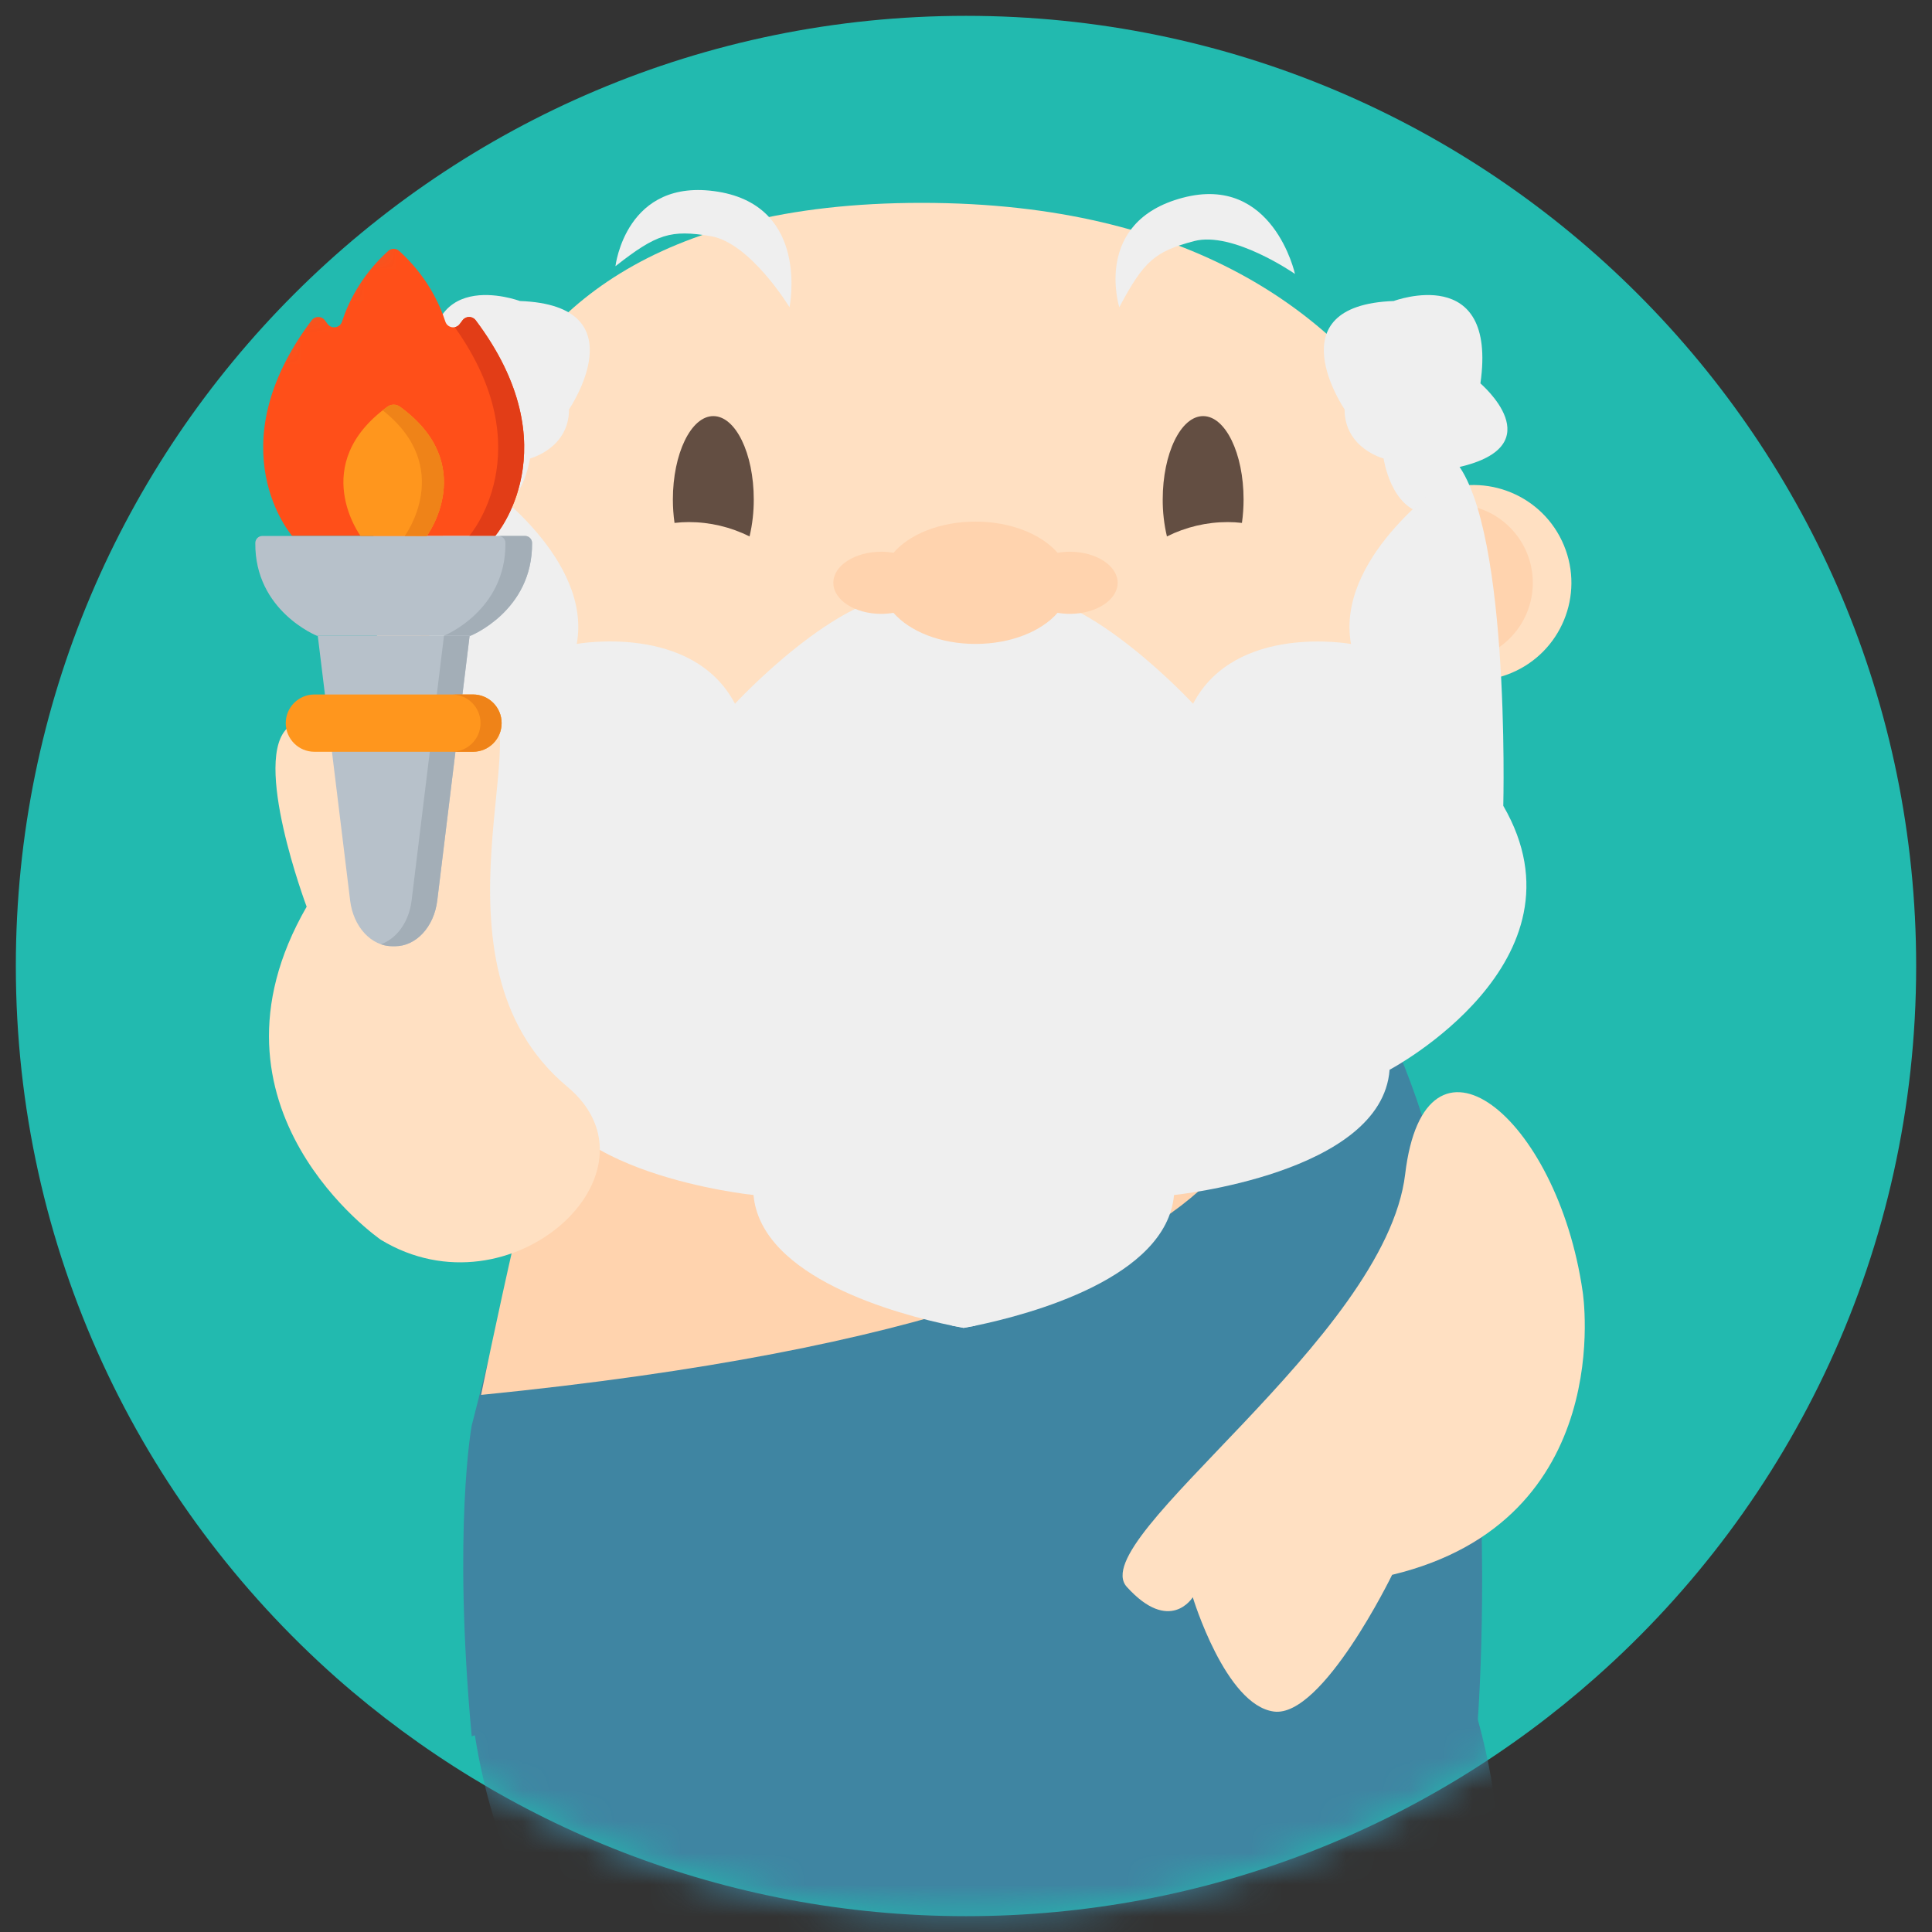 <svg width="61" height="61" viewBox="0 0 61 61" fill="none" xmlns="http://www.w3.org/2000/svg">
<rect x="0" y="0" width="61" height="61" fill="#333333" stroke="none"/>
<path d="M30.5 0.5C13.929 0.5 0.5 13.929 0.5 30.5C0.5 39.441 4.409 47.472 10.622 52.976C15.925 57.654 22.882 60.5 30.5 60.5C38.13 60.5 45.087 57.654 50.378 52.965C56.59 47.472 60.5 39.441 60.5 30.5C60.5 13.929 47.071 0.5 30.5 0.5Z" fill="#22BAAF"/>
<mask id="mask0_1944_5880" style="mask-type:alpha" maskUnits="userSpaceOnUse" x="0" y="0" width="61" height="61">
<path d="M30.5 0.5C13.929 0.5 0.5 13.929 0.5 30.5C0.5 39.441 4.409 47.472 10.622 52.976C15.925 57.654 22.882 60.5 30.5 60.5C38.13 60.5 45.087 57.654 50.378 52.965C56.59 47.472 60.5 39.441 60.5 30.5C60.5 13.929 47.071 0.5 30.5 0.5Z" fill="white"/>
</mask>
<g mask="url(#mask0_1944_5880)">
<path d="M42.956 61.529L42.481 66.583L44.56 68H38.082L36.062 60.341" fill="#FFE0C2"/>
<path d="M18.164 61.529L18.64 66.583L16.56 68H23.038L25.06 60.341" fill="#FFE0C2"/>
<path d="M14.935 54.337C14.935 54.337 15.91 64.025 22.337 63.55C28.763 63.074 30.862 65.334 36.604 65.334C42.346 65.334 49.429 64.442 46.672 54.337C43.915 44.231 28.214 47.449 28.214 47.449" fill="#3F85A2"/>
<path d="M17.726 33.895L14.893 45.012C14.893 45.012 14.291 48.28 14.893 54.819C14.893 54.819 29.05 50.539 46.622 54.819C46.622 54.819 48.182 37.107 41.977 29.496C35.773 21.886 17.726 33.895 17.726 33.895Z" fill="#3F85A2"/>
<path d="M17.781 33.865C17.226 34.05 15.19 44.042 15.19 44.042C43.706 41.2 39.631 32.831 39.631 32.831C39.631 32.831 18.336 33.68 17.781 33.865Z" fill="#FFD3AE"/>
<path d="M49.971 40.788C49.971 40.788 51.109 48.004 43.954 49.723C43.954 49.723 41.759 54.236 40.225 54.04C38.691 53.844 37.66 50.43 37.66 50.43C37.66 50.43 36.941 51.611 35.577 50.103C34.213 48.595 43.746 42.266 44.366 37.072C44.986 31.878 49.17 35.216 49.971 40.788Z" fill="#FFE0C2"/>
<path d="M15.682 21.253C17.257 20.601 18.005 18.795 17.353 17.221C16.701 15.646 14.895 14.898 13.32 15.55C11.745 16.202 10.997 18.008 11.65 19.583C12.302 21.158 14.107 21.905 15.682 21.253Z" fill="#FFE0C2"/>
<path d="M17.519 18.969C17.833 17.637 17.008 16.302 15.676 15.988C14.344 15.674 13.01 16.498 12.696 17.83C12.381 19.162 13.206 20.497 14.538 20.811C15.87 21.125 17.204 20.3 17.519 18.969Z" fill="#FFD3AE"/>
<path d="M47.709 21.252C49.284 20.6 50.032 18.794 49.379 17.22C48.727 15.645 46.921 14.897 45.346 15.549C43.772 16.201 43.024 18.007 43.676 19.582C44.328 21.157 46.134 21.904 47.709 21.252Z" fill="#FFE0C2"/>
<path d="M47.671 20.153C48.638 19.186 48.638 17.617 47.671 16.649C46.703 15.682 45.134 15.682 44.167 16.649C43.199 17.617 43.199 19.186 44.167 20.153C45.134 21.121 46.703 21.121 47.671 20.153Z" fill="#FFD3AE"/>
<path d="M14.5 20.653C14.5 20.653 11.945 6.405 29.098 6.405C46.252 6.405 46.983 20.653 46.983 20.653C46.983 20.653 48.126 30.399 30.675 30.399C13.223 30.399 14.5 20.653 14.5 20.653Z" fill="#FFE0C2"/>
<path d="M21.747 16.484C22.413 16.484 23.07 16.639 23.666 16.937C23.756 16.555 23.8 16.163 23.799 15.77C23.799 14.317 23.227 13.138 22.522 13.138C21.817 13.138 21.245 14.326 21.245 15.77C21.245 16.017 21.262 16.265 21.297 16.51C21.445 16.493 21.595 16.484 21.747 16.484Z" fill="#634E42"/>
<path d="M38.763 16.484C38.097 16.484 37.44 16.639 36.844 16.937C36.754 16.555 36.709 16.163 36.711 15.77C36.711 14.317 37.282 13.138 37.987 13.138C38.693 13.138 39.264 14.317 39.264 15.77C39.264 16.017 39.247 16.265 39.212 16.51C39.065 16.493 38.915 16.484 38.763 16.484Z" fill="#634E42"/>
<path d="M14.365 14.75C14.365 14.75 14.317 16.347 15.412 16.21C16.508 16.073 16.735 14.476 16.735 14.476C16.735 14.476 17.966 14.158 17.966 12.926C17.966 12.926 20.203 9.641 16.415 9.504C16.415 9.504 13.131 8.272 13.679 12.104C13.673 12.106 11.356 14.066 14.365 14.75Z" fill="#EFEFEF"/>
<path d="M46.056 14.75C46.056 14.75 46.102 16.347 45.008 16.21C43.915 16.073 43.685 14.476 43.685 14.476C43.685 14.476 42.453 14.158 42.453 12.926C42.453 12.926 40.218 9.641 44.004 9.504C44.004 9.504 47.288 8.272 46.742 12.104C46.738 12.106 49.061 14.066 46.056 14.75Z" fill="#EFEFEF"/>
<path d="M30.795 19.236V41.857L30.425 41.926L30.066 41.857C28.327 41.496 24.028 40.347 23.791 37.731C23.791 37.731 17.23 37.061 16.987 33.776C16.987 33.776 10.538 30.368 13.397 25.449C13.397 25.449 13.153 16.021 15.1 14.378L15.344 15.322C15.344 15.322 18.697 17.657 18.21 20.331C18.21 20.331 21.859 19.663 23.206 22.219C23.206 22.219 26.491 18.66 28.741 18.766C29.313 18.774 29.883 18.844 30.44 18.977C30.862 19.104 30.795 19.236 30.795 19.236Z" fill="#EFEFEF"/>
<path d="M43.874 33.776C43.632 37.061 37.068 37.731 37.068 37.731C36.831 40.347 32.533 41.496 30.795 41.857L30.425 41.926L30.066 41.857V19.236C30.066 19.236 29.998 19.104 30.425 18.977C30.985 18.844 31.558 18.774 32.133 18.767C34.383 18.662 37.669 22.22 37.669 22.22C39.007 19.665 42.656 20.333 42.656 20.333C42.17 17.657 45.515 15.315 45.515 15.315L45.761 14.371C47.706 16.014 47.464 25.442 47.464 25.442C50.321 30.368 43.874 33.776 43.874 33.776Z" fill="#EFEFEF"/>
<path d="M33.776 17.42C33.647 17.42 33.518 17.431 33.391 17.454C32.879 16.865 31.911 16.469 30.801 16.469C29.69 16.469 28.715 16.865 28.21 17.454C28.083 17.431 27.954 17.42 27.825 17.42C26.989 17.42 26.311 17.859 26.311 18.401C26.311 18.943 26.989 19.382 27.825 19.382C27.954 19.381 28.083 19.37 28.21 19.349C28.721 19.935 29.69 20.331 30.801 20.331C31.911 20.331 32.884 19.935 33.391 19.349C33.518 19.37 33.647 19.381 33.776 19.382C34.611 19.382 35.288 18.941 35.288 18.401C35.288 17.861 34.611 17.42 33.776 17.42Z" fill="#FFD3AE"/>
<path d="M35.34 9.7C35.34 9.7 34.489 6.999 37.342 6.244C40.195 5.489 40.887 8.649 40.887 8.649C40.887 8.649 38.928 7.287 37.699 7.613C36.47 7.939 36.119 8.233 35.34 9.7Z" fill="#EFEFEF"/>
<path d="M19.432 8.405C19.432 8.405 19.756 5.581 22.67 6.053C25.584 6.525 24.927 9.7 24.927 9.7C24.927 9.7 23.693 7.665 22.439 7.456C21.184 7.247 20.738 7.378 19.432 8.405Z" fill="#EFEFEF"/>
<path d="M12.026 39.145C12.026 39.145 6.005 35.005 9.682 28.628C9.682 28.628 7.916 23.93 9.114 22.953C10.311 21.976 13.499 23.579 13.499 23.579C13.499 23.579 13.129 22.243 15.164 22.283C17.2 22.324 13.157 30.355 17.912 34.311C21.127 36.998 16.134 41.635 12.026 39.145Z" fill="#FFE0C2"/>
<path d="M14.605 10.111L14.514 10.232C14.388 10.4 14.126 10.355 14.061 10.154C13.886 9.611 13.486 8.722 12.602 7.922C12.505 7.834 12.355 7.834 12.258 7.922C11.374 8.722 10.974 9.611 10.799 10.154C10.735 10.355 10.472 10.4 10.346 10.232L10.255 10.111C10.152 9.972 9.945 9.974 9.841 10.112C6.801 14.152 9.225 16.922 9.225 16.922H12.43H15.635C15.635 16.922 18.059 14.152 15.019 10.112C14.915 9.974 14.709 9.972 14.605 10.111Z" fill="#FF4F19"/>
<path d="M15.635 16.922H14.814C14.814 16.922 17.151 14.251 14.358 10.33C14.417 10.319 14.473 10.287 14.515 10.231L14.605 10.111C14.709 9.973 14.915 9.973 15.019 10.111C18.059 14.152 15.635 16.922 15.635 16.922Z" fill="#E23D17"/>
<path d="M16.799 17.142C16.798 17.02 16.699 16.922 16.577 16.922H13.735H12.43H12.43H11.419H8.284C8.162 16.922 8.063 17.02 8.061 17.142C8.039 19.289 10.007 20.074 10.007 20.074H11.419H12.43H13.735H14.854C14.854 20.074 16.822 19.289 16.799 17.142Z" fill="#B7C1CA"/>
<path d="M16.799 17.142C16.822 19.289 14.854 20.074 14.854 20.074H14.013C14.013 20.074 15.981 19.289 15.958 17.142C15.957 17.02 15.858 16.922 15.736 16.922H16.577C16.699 16.922 16.798 17.02 16.799 17.142Z" fill="#A3AEB7"/>
<path d="M12.43 20.074H12.43H10.033L11.056 28.438C11.157 29.265 11.723 29.876 12.388 29.876H12.473C13.138 29.876 13.704 29.265 13.805 28.438L14.828 20.074H12.43V20.074Z" fill="#B7C1CA"/>
<path d="M14.827 20.074L13.805 28.438C13.703 29.265 13.138 29.876 12.473 29.876H12.387C12.262 29.876 12.141 29.854 12.025 29.814C12.524 29.639 12.913 29.11 12.995 28.438L14.018 20.074H14.827Z" fill="#A3AEB7"/>
<path d="M12.235 12.839C9.716 14.668 11.384 16.922 11.384 16.922H12.43H13.476C13.476 16.922 15.144 14.668 12.626 12.839C12.511 12.756 12.35 12.756 12.235 12.839Z" fill="#FF961D"/>
<path d="M13.476 16.922H12.779C12.779 16.922 14.378 14.762 12.082 12.955C12.131 12.916 12.182 12.877 12.235 12.839C12.349 12.756 12.511 12.756 12.625 12.839C15.144 14.668 13.476 16.922 13.476 16.922Z" fill="#EF8318"/>
<path d="M14.934 23.736H9.927C9.427 23.736 9.022 23.331 9.022 22.831C9.022 22.332 9.427 21.927 9.927 21.927H14.934C15.434 21.927 15.838 22.332 15.838 22.831C15.838 23.331 15.434 23.736 14.934 23.736Z" fill="#FF961D"/>
<path d="M15.838 22.831C15.838 23.081 15.737 23.307 15.573 23.47C15.41 23.634 15.184 23.735 14.934 23.735H14.268C14.518 23.735 14.744 23.634 14.907 23.47C15.071 23.307 15.172 23.081 15.172 22.831C15.172 22.332 14.768 21.927 14.268 21.927H14.934C15.434 21.927 15.838 22.332 15.838 22.831Z" fill="#EF8318"/>
</g>
</svg>
